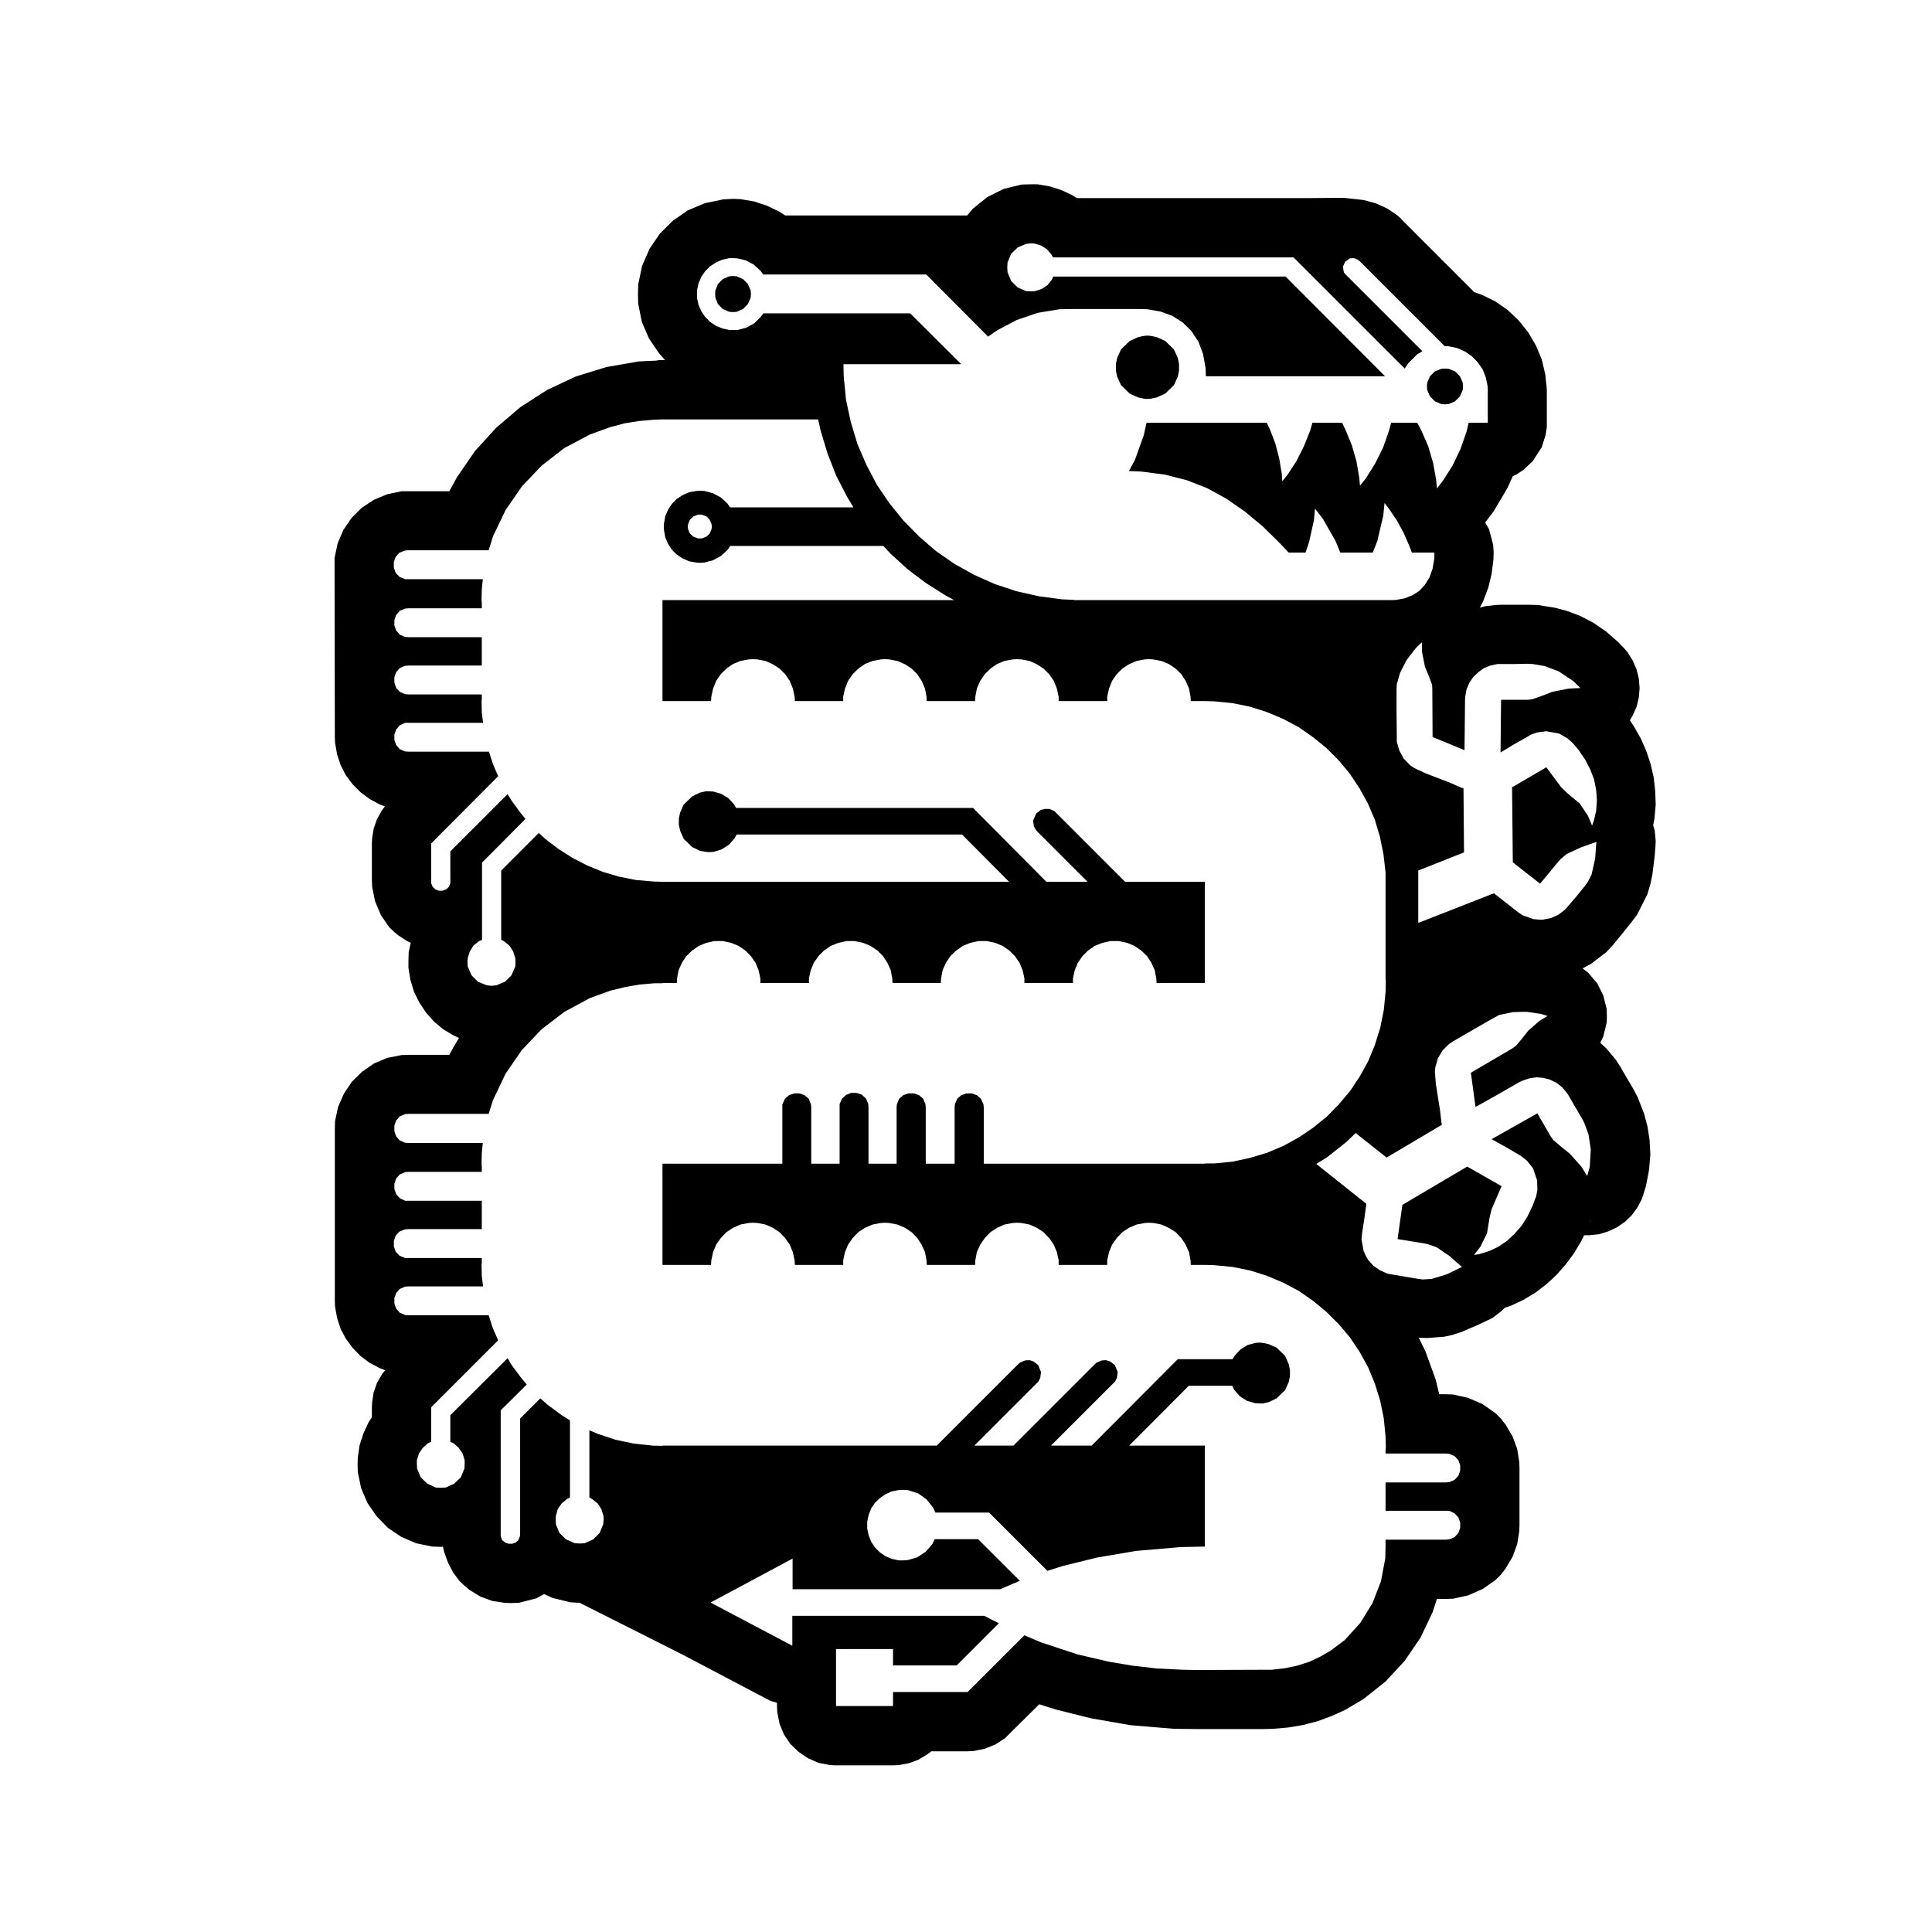 <?xml version="1.0" encoding="UTF-8" standalone="no"?>
<svg
   version="1.0"
   width="159.999mm"
   height="159.999mm"
   id="svg1"
   sodipodi:docname="s94aJctqVZM7lz2.wmf"
   xmlns:inkscape="http://www.inkscape.org/namespaces/inkscape"
   xmlns:sodipodi="http://sodipodi.sourceforge.net/DTD/sodipodi-0.dtd"
   xmlns="http://www.w3.org/2000/svg"
   xmlns:svg="http://www.w3.org/2000/svg">
  <sodipodi:namedview
     id="namedview1"
     pagecolor="#ffffff"
     bordercolor="#000000"
     borderopacity="0.25"
     inkscape:showpageshadow="2"
     inkscape:pageopacity="0.0"
     inkscape:pagecheckerboard="0"
     inkscape:deskcolor="#d1d1d1"
     inkscape:document-units="mm" />
  <defs
     id="defs1">
    <pattern
       id="WMFhbasepattern"
       patternUnits="userSpaceOnUse"
       width="6"
       height="6"
       x="0"
       y="0" />
  </defs>
  <path
     style="fill:#000000;fill-rule:nonzero;fill-opacity:1;stroke:none;"
     d="  M 322.8,57.68   L 324.72,57.68   L 328.48,58.32   L 332.08,59.44   L 335.52,61.04   L 337.04,62   L 404.88,62   L 409.92,62   L 420.48,61.92   L 425.04,62.4   L 426.96,62.64   L 430.72,63.68   L 434.24,65.28   L 437.44,67.44   L 438.88,68.8   L 438.64,68.64   L 442.96,72.96   L 442.96,72.96   L 461.44,91.44   L 463.76,92.24   L 468,94.32   L 471.92,97.04   L 475.36,100.32   L 478.32,104   L 480.72,108.08   L 482.56,112.48   L 483.68,117.2   L 483.92,119.68   L 483.92,119.68   L 484.08,120.88   L 484.16,122.16   L 484.16,122.16   L 484.16,122.16   L 484.16,122.64   L 484.16,122.64   L 484.16,123.12   L 484.16,123.68   L 484.16,132.32   L 484.16,133.68   L 483.76,136.24   L 482.56,140   L 479.76,144.32   L 476.88,147.04   L 474.72,148.48   L 473.52,149.04   L 471.76,152.88   L 467.44,160.16   L 464.88,163.52   L 466.08,165.68   L 467.36,170.48   L 467.52,172.96   L 467.44,175.2   L 466.88,179.6   L 465.84,183.92   L 464.24,188.16   L 463.2,190.16   L 464.8,189.76   L 468.16,189.36   L 469.84,189.28   L 469.92,189.28   L 473.92,189.28   L 478,189.28   L 478,189.28   L 481.28,189.36   L 486.8,190.24   L 490.64,191.28   L 494.64,192.8   L 498.64,194.88   L 502.64,197.6   L 506.48,200.96   L 508.4,202.96   L 509.36,204.08   L 511.04,206.72   L 512.24,209.52   L 512.96,212.4   L 513.2,215.36   L 512.96,218.32   L 512.24,221.28   L 510.96,224.08   L 510.16,225.44   L 511.36,227.28   L 513.52,231.04   L 515.28,235.04   L 516.64,239.12   L 517.6,243.28   L 518.08,247.6   L 518.24,251.92   L 517.84,256.24   L 517.44,258.32   L 517.92,259.92   L 518.24,263.2   L 518.16,264.8   L 517.92,267.92   L 517.2,273.76   L 516.56,276.8   L 515.6,280   L 512.4,286.32   L 510.48,288.88   L 510.48,288.96   L 510.4,288.96   L 507.84,292.16   L 504.8,295.84   L 504.8,295.84   L 502.72,298.08   L 498,301.68   L 495.36,303.12   L 497.12,304.48   L 499.92,307.76   L 501.84,311.6   L 502.88,315.76   L 502.96,318   L 502.96,318   L 502.88,320.16   L 501.84,324.4   L 500.88,326.4   L 502.64,328   L 505.68,331.6   L 506.96,333.6   L 507.04,333.68   L 509.04,337.12   L 511.12,340.64   L 511.12,340.64   L 512.64,343.52   L 514.64,348.72   L 515.68,352.64   L 516.32,356.8   L 516.56,361.36   L 516.16,366.16   L 515.2,371.2   L 514.4,373.76   L 513.92,375.28   L 512.48,378   L 510.72,380.4   L 508.56,382.48   L 506.08,384.16   L 503.36,385.44   L 500.48,386.32   L 497.44,386.64   L 495.84,386.64   L 494.88,388.56   L 492.64,392.32   L 490.08,395.76   L 487.2,399.04   L 484.08,401.92   L 480.64,404.56   L 476.96,406.8   L 473.04,408.64   L 470.96,409.36   L 469.84,410.48   L 467.2,412.48   L 465.76,413.2   L 462.88,414.56   L 457.52,416.88   L 454.56,417.84   L 452.08,418.4   L 446.72,418.8   L 444.08,418.72   L 446.16,422.96   L 449.36,431.76   L 450.48,436.4   L 452.4,436.4   L 454.8,436.48   L 459.52,437.52   L 464.08,439.52   L 468.08,442.32   L 469.76,444   L 471.2,445.84   L 473.44,449.6   L 474.88,453.52   L 475.52,457.52   L 475.6,459.44   L 475.6,477.36   L 475.52,479.36   L 474.88,483.36   L 473.44,487.28   L 471.2,491.04   L 469.76,492.88   L 468.08,494.56   L 464.08,497.36   L 459.52,499.36   L 454.8,500.4   L 452.4,500.48   L 451.2,500.48   L 449.76,500.48   L 448.4,504.64   L 444.64,512.56   L 439.68,519.84   L 433.68,526.32   L 426.72,531.84   L 420.88,535.28   L 416.8,537.12   L 412.48,538.72   L 407.92,539.92   L 403.2,540.72   L 398.4,541.12   L 395.84,541.2   L 374.72,541.2   L 367.44,541.12   L 353.92,540   L 341.52,537.84   L 330.32,535.04   L 325.28,533.44   L 315.92,542.72   L 314.64,544   L 311.6,546   L 308.24,547.36   L 304.72,548.08   L 302.88,548.16   L 291.52,548.16   L 290.24,549.12   L 287.44,550.8   L 284.4,551.92   L 281.2,552.48   L 279.52,552.56   L 261.68,552.56   L 259.76,552.48   L 256.16,551.76   L 252.88,550.32   L 249.92,548.32   L 247.36,545.84   L 245.36,542.88   L 244,539.52   L 243.28,535.92   L 243.2,534   L 243.2,532.96   L 241.2,532.4   L 239.36,531.44   L 213.68,517.92   L 181.44,501.68   L 178.48,501.52   L 172.96,500.16   L 170.32,498.96   L 167.76,500.32   L 162.4,501.68   L 159.76,501.76   L 157.92,501.68   L 154.16,501.12   L 150.4,499.76   L 146.88,497.6   L 145.2,496.16   L 143.92,494.96   L 141.84,492.24   L 140.24,489.12   L 139.04,485.84   L 138.64,484.08   L 138.32,484.16   L 137.92,484.16   L 135.28,484.08   L 130.24,483.04   L 125.6,481.04   L 121.44,478.24   L 117.92,474.64   L 115.04,470.48   L 113.04,465.84   L 112,460.8   L 111.92,458.16   L 111.92,458.16   L 112,456.16   L 112.56,452.32   L 113.76,448.64   L 115.36,445.2   L 116.4,443.6   L 116.4,440.48   L 116.48,438.88   L 116.96,435.76   L 118,432.88   L 119.6,430.08   L 120.56,428.88   L 118.88,428.24   L 115.68,426.56   L 112.88,424.48   L 110.4,421.92   L 108.32,419.12   L 106.64,416   L 105.52,412.56   L 104.88,409.04   L 104.8,407.2   L 104.8,353.2   L 104.88,350.88   L 105.84,346.4   L 107.68,342.24   L 110.16,338.56   L 113.36,335.44   L 117.04,332.88   L 121.2,331.12   L 125.68,330.24   L 128,330.16   L 140.64,330.16   L 142.08,327.52   L 143.68,324.88   L 141.92,324.08   L 138.72,322.16   L 135.84,319.76   L 133.36,316.96   L 131.28,313.84   L 129.6,310.48   L 128.48,306.8   L 127.84,302.96   L 127.84,301.04   L 127.84,301.04   L 127.92,298   L 128.56,295.12   L 127.28,294.48   L 124.72,292.8   L 123.44,291.76   L 121.84,290.24   L 119.2,286.4   L 117.36,282   L 116.48,277.52   L 116.4,275.36   L 116.4,275.76   L 116.4,264   L 116.48,262.4   L 116.96,259.36   L 118,256.4   L 119.52,253.68   L 120.48,252.4   L 118.8,251.76   L 115.68,250.08   L 112.88,248   L 110.4,245.52   L 108.24,242.64   L 106.64,239.52   L 105.52,236.16   L 104.88,232.56   L 104.8,230.72   L 104.72,176.96   L 104.72,174.64   L 105.68,170.08   L 107.44,165.92   L 110,162.16   L 113.2,158.96   L 116.96,156.48   L 121.12,154.72   L 125.68,153.76   L 128.08,153.76   L 127.92,153.76   L 128.08,153.76   L 128.08,153.76   L 128.08,153.76   L 128.16,153.76   L 128.16,153.76   L 140.64,153.76   L 143.04,149.36   L 148.64,141.2   L 155.36,133.84   L 162.88,127.44   L 171.2,122.08   L 180.24,117.84   L 189.84,114.88   L 200,113.12   L 205.28,112.88   L 206.32,112.72   L 207.36,112.72   L 208.16,112.72   L 206.32,110.64   L 203.12,105.92   L 200.88,100.72   L 199.76,95.04   L 199.68,92.08   L 199.76,89.04   L 200.96,83.28   L 203.28,77.92   L 206.48,73.2   L 210.56,69.12   L 215.28,65.84   L 220.64,63.6   L 226.4,62.4   L 229.44,62.24   L 229.44,62.24   L 231.68,62.32   L 236,63.04   L 240.08,64.4   L 243.92,66.24   L 245.76,67.44   L 302.72,67.44   L 304.56,65.28   L 309.04,61.68   L 314.16,59.12   L 319.76,57.76   L 322.72,57.68   L 322.8,57.68  z    M 322.8,76.16   L 321.2,76.32   L 318.56,77.44   L 316.48,79.44   L 315.36,82.16   L 315.28,83.68   L 315.36,85.2   L 316.48,87.92   L 318.56,90   L 321.2,91.12   L 322.8,91.2   L 323.92,91.12   L 326,90.48   L 327.84,89.28   L 329.2,87.6   L 329.68,86.56   L 402.4,86.56   L 433.52,117.76   L 377.44,117.76   L 377.36,115.28   L 376.56,110.8   L 375.12,106.96   L 372.96,103.68   L 370.24,100.96   L 366.96,98.88   L 363.28,97.52   L 359.12,96.8   L 356.88,96.72   L 335.12,96.72   L 331.6,96.8   L 324.8,97.92   L 318.24,100.16   L 312.16,103.36   L 309.28,105.36   L 289.92,85.92   L 238.88,85.92   L 238.08,84.8   L 236,82.88   L 233.52,81.52   L 230.88,80.88   L 229.44,80.8   L 228.24,80.8   L 226.08,81.28   L 224.08,82.16   L 222.24,83.36   L 220.72,84.88   L 219.52,86.64   L 218.64,88.72   L 218.16,90.88   L 218.16,92.08   L 218.16,93.2   L 218.64,95.44   L 219.52,97.44   L 220.72,99.2   L 222.24,100.72   L 224.08,102   L 226.08,102.8   L 228.24,103.28   L 229.44,103.28   L 230.88,103.28   L 233.6,102.56   L 236.08,101.2   L 238.08,99.2   L 238.96,98.08   L 284.88,98.08   L 300.72,113.84   L 300.72,113.92   L 300.64,114   L 264,114   L 264,114   L 264,114.08   L 264.08,117.76   L 264.8,125.12   L 266.32,132.16   L 268.4,139.04   L 271.2,145.52   L 274.48,151.76   L 278.4,157.52   L 282.8,162.96   L 287.68,167.92   L 292.96,172.48   L 298.72,176.48   L 304.88,179.92   L 311.36,182.8   L 318.08,185.04   L 325.2,186.64   L 332.48,187.6   L 336.16,187.76   L 336.32,187.84   L 435.68,187.84   L 437.04,187.76   L 439.68,187.28   L 442.08,186.32   L 444.24,184.96   L 446,183.04   L 447.44,180.72   L 448.4,178   L 448.96,174.72   L 448.96,172.96   L 441.92,172.96   L 441.12,170.88   L 439.36,166.8   L 437.2,162.88   L 434.72,159.2   L 433.36,157.44   L 432.96,161.44   L 431.12,169.28   L 429.68,172.96   L 419.52,172.96   L 418,169.28   L 414.08,162.4   L 411.6,159.2   L 411.28,162.72   L 409.76,169.6   L 408.64,172.96   L 403.36,172.96   L 400.64,170.08   L 395.2,164.72   L 389.6,160.08   L 383.84,156.08   L 377.84,152.8   L 371.52,150.32   L 364.64,148.56   L 357.28,147.6   L 353.36,147.44   L 355.28,143.84   L 358,136.24   L 358.88,132.32   L 396.48,132.32   L 397.52,134.48   L 399.2,138.88   L 400.4,143.52   L 401.2,148.24   L 401.36,150.64   L 403.04,148.56   L 405.84,144.24   L 408.16,139.6   L 410.08,134.8   L 410.8,132.32   L 420.08,132.32   L 421.2,134.64   L 423.12,139.36   L 424.56,144.32   L 425.44,149.44   L 425.68,152   L 427.44,149.84   L 430.4,145.12   L 432.88,140.16   L 434.72,134.96   L 435.44,132.32   L 443.6,132.32   L 444.88,134.72   L 447.04,139.68   L 448.56,144.88   L 449.52,150.16   L 449.76,152.88   L 451.52,150.64   L 454.64,145.76   L 457.12,140.56   L 459.04,135.12   L 459.68,132.32   L 465.68,132.32   L 465.68,123.68   L 465.68,123.12   L 465.68,122.64   L 465.68,122.16   L 465.68,122.16   L 465.6,120.72   L 465.04,118.08   L 464.08,115.6   L 462.56,113.44   L 460.72,111.52   L 458.64,110.08   L 456.16,108.96   L 453.52,108.4   L 452.16,108.32   L 429.92,86.08   L 425.6,81.76   L 425.12,81.36   L 424.08,80.88   L 423.52,80.8   L 422.48,80.88   L 421.04,81.92   L 420.32,83.52   L 420.64,85.28   L 421.28,86   L 425.6,90.32   L 445.2,109.92   L 443.52,110.96   L 440.8,113.68   L 439.68,115.36   L 404.88,80.56   L 329.6,80.56   L 329.04,79.6   L 327.68,78   L 325.92,76.88   L 323.84,76.24   L 322.8,76.16  z    M 229.44,86.4   L 230.56,86.48   L 232.56,87.36   L 234.08,88.88   L 234.96,90.88   L 235.04,92.08   L 234.96,93.2   L 234.08,95.2   L 232.56,96.72   L 230.56,97.6   L 229.44,97.68   L 228.24,97.6   L 226.24,96.72   L 224.72,95.2   L 223.92,93.2   L 223.84,92.08   L 223.92,90.88   L 224.72,88.88   L 226.24,87.36   L 228.24,86.48  z    M 359.12,105.04   L 360.16,105.12   L 362.08,105.52   L 364.72,106.72   L 367.44,109.36   L 368.64,112   L 369.04,113.92   L 369.04,114.96   L 369.04,116   L 368.64,117.92   L 367.44,120.56   L 364.72,123.2   L 362.08,124.4   L 360.16,124.8   L 359.12,124.88   L 358.16,124.8   L 356.24,124.4   L 353.6,123.2   L 350.88,120.56   L 349.68,117.92   L 349.28,116   L 349.28,114.96   L 349.28,113.92   L 349.68,112   L 350.88,109.36   L 353.6,106.72   L 356.24,105.52   L 358.16,105.12  z    M 452.24,115.36   L 453.44,115.44   L 455.44,116.24   L 456.96,117.76   L 457.84,119.76   L 457.92,120.96   L 457.84,122.08   L 456.96,124.08   L 455.44,125.6   L 453.44,126.48   L 452.24,126.56   L 451.12,126.48   L 449.12,125.6   L 447.6,124.08   L 446.72,122.08   L 446.64,120.96   L 446.72,119.76   L 447.6,117.76   L 449.12,116.24   L 451.12,115.44  z    M 256.08,131.28   L 207.36,131.28   L 207.36,131.28   L 204.88,131.36   L 200.16,131.76   L 195.6,132.48   L 191.04,133.68   L 184.64,136   L 176.64,140.24   L 169.52,145.76   L 163.36,152.24   L 158.24,159.68   L 154.32,167.84   L 152.96,172.24   L 127.92,172.24   L 127.84,172.24   L 127.84,172.24   L 126.72,172.32   L 124.96,173.04   L 123.84,174.32   L 123.28,175.92   L 123.28,177.68   L 123.84,179.28   L 125.04,180.56   L 126.8,181.28   L 127.92,181.28   L 151.12,181.28   L 150.8,184.56   L 150.72,187.92   L 150.8,188.56   L 150.8,189.2   L 150.8,190.4   L 127.92,190.4   L 126.8,190.48   L 125.12,191.2   L 124,192.48   L 123.44,194.08   L 123.44,195.76   L 124,197.36   L 125.12,198.64   L 126.8,199.36   L 127.92,199.44   L 150.8,199.44   L 150.8,208.32   L 127.92,208.32   L 126.8,208.4   L 125.12,209.12   L 124,210.4   L 123.44,212   L 123.44,213.68   L 124,215.28   L 125.12,216.56   L 126.8,217.28   L 127.92,217.36   L 150.8,217.36   L 150.8,218.32   L 150.8,218.88   L 150.72,219.44   L 150.8,222.88   L 151.2,226.24   L 127.92,226.24   L 126.8,226.24   L 125.12,227.04   L 124,228.32   L 123.44,229.92   L 123.44,231.6   L 124,233.2   L 125.12,234.48   L 126.8,235.2   L 127.92,235.28   L 153.04,235.28   L 154.32,239.2   L 155.92,242.96   L 134.96,264   L 134.96,275.76   L 134.96,276.48   L 135.44,277.6   L 136.32,278.4   L 137.36,278.8   L 138.56,278.8   L 139.6,278.4   L 140.48,277.6   L 140.96,276.48   L 140.96,275.76   L 140.96,266.48   L 158.88,248.56   L 160.16,250.64   L 162.96,254.48   L 164.48,256.32   L 150.88,270   L 150.88,294.16   L 149.84,294.64   L 148.16,296   L 147.04,297.84   L 146.4,299.92   L 146.32,301.04   L 146.4,302.56   L 147.6,305.28   L 149.6,307.28   L 152.32,308.4   L 153.84,308.56   L 155.36,308.4   L 158.08,307.28   L 160.08,305.28   L 161.28,302.56   L 161.36,301.04   L 161.28,299.92   L 160.64,297.84   L 159.52,296.08   L 157.84,294.64   L 156.88,294.16   L 156.88,272.48   L 168.64,260.72   L 170.56,262.48   L 174.72,265.68   L 179.12,268.48   L 183.76,270.88   L 188.64,272.88   L 193.76,274.4   L 199.04,275.44   L 204.56,275.92   L 207.36,276   L 207.36,276   L 207.36,276   L 315.84,276   L 301.12,261.2   L 230.56,261.2   L 229.92,262.4   L 228.16,264.4   L 225.92,265.84   L 223.36,266.64   L 221.92,266.72   L 220.96,266.64   L 219.12,266.32   L 216.64,265.12   L 214,262.56   L 212.88,260   L 212.48,258.16   L 212.48,257.2   L 212.48,256.24   L 212.88,254.32   L 214,251.84   L 216.64,249.28   L 219.12,248.08   L 220.96,247.68   L 221.92,247.68   L 223.28,247.76   L 225.76,248.48   L 228,249.84   L 229.76,251.76   L 230.4,252.88   L 304.56,252.88   L 327.52,276   L 340.4,276   L 324.72,260.32   L 324.24,259.76   L 323.6,258.64   L 323.36,256.88   L 324.32,254.64   L 325.76,253.52   L 327.04,253.2   L 327.68,253.2   L 328.48,253.2   L 330,253.84   L 330.56,254.4   L 352.16,276   L 377.12,276   L 377.12,307.68   L 362,307.68   L 362,307.68   L 362,307.6   L 361.92,306.24   L 361.44,303.68   L 360.4,301.36   L 359.04,299.28   L 357.2,297.52   L 355.12,296.08   L 352.8,295.12   L 350.24,294.56   L 348.88,294.56   L 347.52,294.56   L 345.04,295.12   L 342.64,296.08   L 340.56,297.52   L 338.8,299.28   L 337.36,301.36   L 336.4,303.68   L 335.84,306.24   L 335.84,307.6   L 335.84,307.68   L 335.84,307.68   L 320.64,307.68   L 320.64,307.68   L 320.64,307.6   L 320.64,306.24   L 320.08,303.68   L 319.12,301.36   L 317.68,299.28   L 315.92,297.52   L 313.84,296.08   L 311.52,295.12   L 308.96,294.56   L 307.6,294.56   L 306.24,294.56   L 303.68,295.12   L 301.36,296.08   L 299.28,297.52   L 297.44,299.28   L 296.08,301.36   L 295.04,303.68   L 294.56,306.24   L 294.48,307.6   L 294.48,307.68   L 294.48,307.68   L 279.36,307.68   L 279.36,307.68   L 279.36,307.6   L 279.28,306.24   L 278.8,303.68   L 277.76,301.36   L 276.4,299.28   L 274.64,297.52   L 272.48,296.08   L 270.16,295.12   L 267.6,294.56   L 266.24,294.56   L 264.96,294.56   L 262.4,295.12   L 260,296.08   L 257.92,297.52   L 256.16,299.28   L 254.72,301.36   L 253.76,303.68   L 253.2,306.24   L 253.2,307.6   L 253.2,307.68   L 253.2,307.68   L 238,307.68   L 238,307.68   L 238,307.6   L 238,306.24   L 237.44,303.68   L 236.48,301.36   L 235.04,299.28   L 233.28,297.52   L 231.2,296.08   L 228.88,295.12   L 226.32,294.56   L 224.96,294.56   L 223.6,294.56   L 221.04,295.12   L 218.72,296.08   L 216.64,297.52   L 214.8,299.28   L 213.44,301.36   L 212.4,303.68   L 211.92,306.24   L 211.84,307.6   L 211.84,307.68   L 211.84,307.68   L 207.36,307.68   L 207.36,307.76   L 207.36,307.76   L 204.88,307.76   L 200.16,308.16   L 195.6,308.96   L 191.04,310.08   L 184.64,312.4   L 176.64,316.72   L 169.52,322.16   L 163.36,328.64   L 158.24,336.08   L 154.32,344.32   L 152.96,348.64   L 127.92,348.64   L 126.8,348.72   L 125.12,349.44   L 124,350.72   L 123.44,352.32   L 123.44,354.08   L 124,355.68   L 125.12,356.96   L 126.8,357.68   L 127.92,357.76   L 151.12,357.76   L 150.8,360.96   L 150.72,364.32   L 150.8,364.96   L 150.8,365.6   L 150.8,366.8   L 127.92,366.8   L 126.8,366.88   L 125.12,367.6   L 124,368.88   L 123.44,370.48   L 123.44,372.16   L 124,373.76   L 125.12,375.04   L 126.8,375.84   L 127.92,375.84   L 150.8,375.84   L 150.8,384.72   L 127.92,384.72   L 127.84,384.72   L 127.84,384.72   L 126.72,384.8   L 124.96,385.52   L 123.84,386.8   L 123.28,388.4   L 123.28,390.16   L 123.84,391.76   L 125.04,393.04   L 126.8,393.76   L 127.92,393.76   L 150.8,393.76   L 150.8,394.88   L 150.8,395.36   L 150.72,395.92   L 150.8,399.36   L 151.2,402.64   L 127.92,402.64   L 126.8,402.72   L 125.12,403.44   L 124,404.72   L 123.44,406.32   L 123.44,408   L 124,409.6   L 125.12,410.88   L 126.8,411.6   L 127.92,411.68   L 152.96,411.68   L 154.24,415.68   L 155.92,419.52   L 134.96,440.48   L 134.96,451.28   L 133.92,451.76   L 132.32,453.2   L 131.12,454.96   L 130.48,457.04   L 130.48,458.16   L 130.56,459.68   L 131.68,462.4   L 133.76,464.4   L 136.4,465.6   L 137.92,465.68   L 139.52,465.6   L 142.16,464.4   L 144.24,462.4   L 145.36,459.68   L 145.44,458.16   L 145.44,457.04   L 144.8,454.96   L 143.6,453.2   L 142,451.76   L 140.96,451.28   L 140.96,442.96   L 158.88,425.12   L 160.16,427.28   L 163.2,431.36   L 164.88,433.36   L 156.72,441.44   L 156.72,480.16   L 156.72,480.88   L 157.2,482.08   L 158.08,482.8   L 159.2,483.2   L 160.32,483.2   L 161.44,482.8   L 162.24,482.08   L 162.72,480.88   L 162.8,480.16   L 162.8,444   L 169.12,437.68   L 171.28,439.6   L 175.92,443.04   L 178.4,444.56   L 178.4,468.72   L 177.44,469.2   L 175.76,470.64   L 174.56,472.4   L 174,474.48   L 173.92,475.6   L 174,477.12   L 175.12,479.84   L 177.2,481.84   L 179.92,483.04   L 181.44,483.12   L 182.96,483.04   L 185.68,481.84   L 187.68,479.84   L 188.8,477.12   L 188.96,475.6   L 188.88,474.48   L 188.24,472.4   L 187.12,470.64   L 185.44,469.28   L 184.48,468.72   L 184.48,447.68   L 187.12,448.8   L 192.64,450.64   L 198.32,451.84   L 204.32,452.48   L 207.36,452.56   L 207.36,452.56   L 207.36,452.48   L 207.36,452.48   L 293.2,452.48   L 318.64,427.04   L 319.28,426.48   L 320.8,425.84   L 321.6,425.76   L 322.32,425.76   L 323.52,426.16   L 324.96,427.28   L 325.84,429.44   L 325.6,431.28   L 325.04,432.4   L 324.56,432.88   L 304.96,452.48   L 317.2,452.48   L 342.64,427.04   L 343.28,426.48   L 344.8,425.84   L 345.6,425.76   L 346.32,425.76   L 347.52,426.16   L 348.96,427.28   L 349.84,429.44   L 349.6,431.28   L 349.04,432.4   L 348.56,432.88   L 328.96,452.48   L 341.68,452.48   L 368.64,425.44   L 385.76,425.44   L 386.48,424.32   L 388.24,422.4   L 390.4,421.04   L 392.96,420.32   L 394.24,420.24   L 395.28,420.32   L 397.12,420.72   L 399.6,421.84   L 402.24,424.4   L 403.36,426.96   L 403.76,428.8   L 403.76,429.76   L 403.76,430.72   L 403.36,432.64   L 402.24,435.12   L 399.6,437.68   L 397.12,438.88   L 395.28,439.28   L 394.24,439.28   L 392.88,439.2   L 390.32,438.48   L 388.08,437.04   L 386.32,435.04   L 385.68,433.76   L 372.08,433.76   L 353.44,452.48   L 377.12,452.48   L 377.12,484.08   L 369.52,484.24   L 355.6,485.44   L 343.36,487.52   L 332.64,490.16   L 327.84,491.68   L 309.6,473.44   L 292.8,473.44   L 292.08,471.92   L 290,469.28   L 287.36,467.44   L 284.16,466.4   L 282.48,466.32   L 281.28,466.4   L 279.12,466.8   L 277.2,467.68   L 275.44,468.88   L 273.92,470.32   L 272.72,472.08   L 271.92,474.08   L 271.44,476.24   L 271.44,477.36   L 271.44,478.48   L 271.92,480.64   L 272.72,482.64   L 273.92,484.4   L 275.44,485.92   L 277.2,487.12   L 279.12,487.92   L 281.28,488.4   L 282.48,488.4   L 284.08,488.32   L 287.12,487.44   L 289.76,485.68   L 291.84,483.28   L 292.56,481.76   L 306.16,481.76   L 319.2,494.8   L 316,496.16   L 313.04,497.44   L 248.08,497.44   L 248.08,487.84   L 222.4,501.6   L 248,515.12   L 248,505.76   L 308.08,505.76   L 310.24,506.88   L 312.64,508.08   L 299.44,521.28   L 279.52,521.28   L 279.52,516.16   L 261.68,516.16   L 261.68,534   L 279.52,534   L 279.52,529.6   L 302.88,529.6   L 320.64,511.84   L 325.68,514   L 337.28,517.84   L 347.28,520.16   L 354.48,521.36   L 362.16,522.24   L 370.32,522.64   L 374.64,522.72   L 395.84,522.64   L 398,522.64   L 402.16,522.16   L 406,521.36   L 409.76,520.16   L 413.2,518.56   L 416.4,516.72   L 420.88,513.36   L 425.76,508   L 429.6,501.76   L 432.24,494.96   L 433.6,487.76   L 433.68,484.08   L 433.68,481.92   L 445.52,481.92   L 452.48,481.92   L 453.6,481.84   L 455.28,481.12   L 456.48,479.84   L 457.04,478.24   L 457.04,476.56   L 456.48,474.96   L 455.28,473.68   L 453.6,472.88   L 452.48,472.88   L 433.68,472.88   L 433.68,464   L 452.48,464   L 453.6,463.92   L 455.28,463.2   L 456.48,461.92   L 457.04,460.32   L 457.04,458.64   L 456.48,457.04   L 455.28,455.76   L 453.6,455.04   L 452.48,454.96   L 433.68,454.96   L 433.68,453.68   L 433.76,453.12   L 433.76,452.56   L 433.68,449.6   L 433.12,443.92   L 432,438.4   L 430.32,433.04   L 428.24,428   L 425.6,423.2   L 422.56,418.64   L 419.04,414.48   L 415.2,410.64   L 411.04,407.2   L 406.56,404.08   L 401.76,401.52   L 396.64,399.36   L 391.36,397.68   L 385.84,396.56   L 380.08,396   L 377.2,395.92   L 377.12,395.92   L 372.72,395.92   L 372.72,395.84   L 372.72,395.84   L 372.64,394.48   L 372.16,391.92   L 371.12,389.6   L 369.76,387.52   L 368,385.68   L 365.84,384.32   L 363.52,383.28   L 360.96,382.8   L 359.6,382.72   L 358.32,382.8   L 355.76,383.28   L 353.36,384.32   L 351.28,385.68   L 349.52,387.52   L 348.08,389.6   L 347.12,391.92   L 346.56,394.48   L 346.56,395.84   L 346.56,395.84   L 346.56,395.92   L 331.36,395.92   L 331.36,395.84   L 331.36,395.84   L 331.36,394.48   L 330.8,391.92   L 329.84,389.6   L 328.4,387.52   L 326.64,385.68   L 324.56,384.32   L 322.24,383.28   L 319.68,382.8   L 318.32,382.72   L 316.96,382.8   L 314.4,383.28   L 312.08,384.32   L 310,385.68   L 308.24,387.52   L 306.8,389.6   L 305.76,391.92   L 305.28,394.48   L 305.2,395.84   L 305.2,395.84   L 305.2,395.92   L 290.08,395.92   L 290.08,395.84   L 290.08,395.84   L 290,394.48   L 289.52,391.92   L 288.48,389.6   L 287.12,387.52   L 285.36,385.68   L 283.28,384.32   L 280.88,383.28   L 278.32,382.8   L 276.96,382.72   L 275.68,382.8   L 273.12,383.28   L 270.72,384.32   L 268.64,385.68   L 266.88,387.52   L 265.44,389.6   L 264.48,391.92   L 263.92,394.48   L 263.92,395.84   L 263.92,395.84   L 263.92,395.92   L 248.8,395.92   L 248.8,395.84   L 248.8,395.84   L 248.72,394.48   L 248.16,391.92   L 247.2,389.6   L 245.76,387.52   L 244,385.68   L 241.92,384.32   L 239.6,383.28   L 237.04,382.8   L 235.68,382.72   L 234.32,382.8   L 231.76,383.28   L 229.44,384.32   L 227.36,385.68   L 225.6,387.52   L 224.16,389.6   L 223.2,391.92   L 222.64,394.48   L 222.56,395.84   L 222.56,395.84   L 222.56,395.92   L 207.36,395.92   L 207.36,364.24   L 244.88,364.24   L 244.88,346.72   L 244.88,345.68   L 245.68,343.92   L 246.96,342.8   L 248.56,342.24   L 250.24,342.24   L 251.84,342.8   L 253.12,343.92   L 253.84,345.68   L 253.92,346.72   L 253.92,364.24   L 262.8,364.24   L 262.8,346.72   L 262.8,345.6   L 263.52,343.92   L 264.8,342.72   L 266.4,342.08   L 268.08,342.08   L 269.76,342.64   L 271.04,343.84   L 271.76,345.52   L 271.84,346.64   L 271.84,346.64   L 271.84,346.72   L 271.84,346.72   L 271.84,364.24   L 280.64,364.24   L 280.64,346.72   L 280.72,345.68   L 281.44,343.92   L 282.72,342.8   L 284.32,342.24   L 286.08,342.24   L 287.68,342.8   L 288.96,343.92   L 289.68,345.68   L 289.76,346.72   L 289.76,364.24   L 298.8,364.24   L 298.8,346.72   L 298.88,345.68   L 299.6,343.92   L 300.88,342.8   L 302.48,342.24   L 304.16,342.24   L 305.76,342.8   L 307.04,343.92   L 307.84,345.68   L 307.92,346.72   L 307.92,364.24   L 377.12,364.24   L 377.2,364.16   L 380.08,364.16   L 385.84,363.6   L 391.36,362.4   L 396.64,360.8   L 401.76,358.64   L 406.56,356   L 411.04,352.96   L 415.28,349.52   L 419.04,345.68   L 422.56,341.52   L 425.6,336.96   L 428.24,332.16   L 430.32,327.12   L 432,321.76   L 433.12,316.24   L 433.68,310.56   L 433.76,307.6   L 433.76,306.96   L 433.68,306.32   L 433.68,276   L 433.68,273.12   L 433.04,267.44   L 431.92,261.92   L 430.32,256.56   L 428.16,251.52   L 425.52,246.72   L 422.48,242.16   L 419.04,238   L 415.2,234.16   L 410.96,230.72   L 406.48,227.6   L 401.68,225.04   L 396.56,222.88   L 391.28,221.2   L 385.76,220.08   L 380.08,219.52   L 377.12,219.44   L 372.72,219.44   L 372.72,219.44   L 372.72,219.44   L 372.64,218.08   L 372.16,215.52   L 371.12,213.12   L 369.76,211.04   L 368,209.28   L 365.84,207.84   L 363.52,206.88   L 360.96,206.4   L 359.6,206.32   L 358.32,206.4   L 355.76,206.88   L 353.36,207.92   L 351.28,209.28   L 349.52,211.04   L 348.08,213.12   L 347.12,215.52   L 346.56,218.08   L 346.56,219.44   L 346.56,219.44   L 346.56,219.44   L 331.36,219.44   L 331.36,219.44   L 331.36,219.44   L 331.36,218.08   L 330.8,215.52   L 329.84,213.12   L 328.4,211.04   L 326.64,209.28   L 324.56,207.92   L 322.24,206.88   L 319.68,206.4   L 318.32,206.32   L 316.96,206.4   L 314.4,206.88   L 312.08,207.84   L 310,209.28   L 308.24,211.04   L 306.8,213.12   L 305.76,215.52   L 305.28,218.08   L 305.2,219.44   L 305.2,219.44   L 305.2,219.44   L 290.08,219.44   L 290.08,219.44   L 290.08,219.44   L 290,218.08   L 289.52,215.52   L 288.48,213.12   L 287.12,211.04   L 285.36,209.28   L 283.28,207.92   L 280.88,206.88   L 278.32,206.4   L 276.96,206.32   L 275.68,206.4   L 273.12,206.88   L 270.72,207.84   L 268.64,209.28   L 266.88,211.04   L 265.44,213.12   L 264.48,215.52   L 263.92,218.08   L 263.92,219.44   L 263.92,219.44   L 263.92,219.44   L 248.8,219.44   L 248.8,219.44   L 248.8,219.44   L 248.72,218.08   L 248.16,215.52   L 247.2,213.12   L 245.76,211.04   L 244,209.28   L 241.92,207.92   L 239.6,206.88   L 237.04,206.4   L 235.68,206.32   L 234.32,206.4   L 231.76,206.88   L 229.44,207.84   L 227.36,209.28   L 225.6,211.04   L 224.16,213.12   L 223.2,215.52   L 222.64,218.08   L 222.56,219.44   L 222.56,219.44   L 222.56,219.44   L 207.36,219.44   L 207.36,187.84   L 298.64,187.84   L 295.6,186.16   L 289.68,182.4   L 284.08,178.16   L 278.88,173.44   L 276.48,170.88   L 228.56,170.88   L 227.76,172.08   L 225.68,174   L 223.2,175.36   L 220.48,176.08   L 219.04,176.16   L 217.92,176.08   L 215.68,175.68   L 213.68,174.8   L 211.84,173.6   L 210.32,172.08   L 209.12,170.24   L 208.24,168.24   L 207.84,166   L 207.76,164.88   L 207.84,163.76   L 208.24,161.52   L 209.12,159.52   L 210.32,157.68   L 211.84,156.16   L 213.68,154.96   L 215.68,154.08   L 217.92,153.68   L 219.04,153.6   L 220.48,153.68   L 223.2,154.4   L 225.6,155.68   L 227.68,157.6   L 228.48,158.8   L 267.12,158.8   L 265.2,155.6   L 261.76,148.96   L 259.04,142   L 256.88,134.88   L 256.08,131.28  z    M 219.04,161.04   L 218.32,161.12   L 216.96,161.68   L 215.92,162.72   L 215.36,164.08   L 215.28,164.8   L 215.36,165.6   L 215.92,166.96   L 216.96,167.92   L 218.32,168.48   L 219.04,168.56   L 219.84,168.48   L 221.2,167.92   L 222.16,166.96   L 222.72,165.6   L 222.8,164.8   L 222.72,164.08   L 222.16,162.72   L 221.2,161.68   L 219.84,161.12  z    M 445.04,201.04   L 443.2,202.8   L 440.24,206.64   L 438.24,210.56   L 437.2,214.16   L 437.12,215.68   L 437.12,223.2   L 437.2,230.72   L 437.2,232.16   L 438,234.96   L 439.36,237.44   L 441.28,239.44   L 442.48,240.32   L 446.08,242   L 453.76,244.96   L 457.44,246.56   L 457.76,246.64   L 458.08,246.72   L 458.24,266.8   L 443.92,272.48   L 443.92,288.88   L 467.6,279.6   L 471.28,282.48   L 475.04,285.44   L 476.56,286.48   L 479.92,287.68   L 481.68,287.84   L 482.96,287.84   L 485.44,287.36   L 487.76,286.32   L 489.76,284.8   L 490.64,283.84   L 493.44,280.56   L 496.16,277.2   L 496.96,276.08   L 498.16,273.76   L 499.28,268.8   L 499.68,263.52   L 494.72,265.28   L 490.4,267.28   L 488.4,268.96   L 487.44,270.08   L 482.08,276.56   L 482.08,276.56   L 482,276.56   L 473.52,269.92   L 473.28,246.4   L 473.52,246.24   L 473.76,246.16   L 484,240.16   L 488.72,246.48   L 490.64,248.32   L 494.48,251.52   L 497.04,255.36   L 498.32,258.4   L 498.88,256.88   L 499.6,253.76   L 499.84,250.48   L 499.6,247.28   L 498.96,244   L 497.76,240.88   L 496.16,237.76   L 494.08,234.72   L 492.88,233.28   L 492.16,232.48   L 490.64,231.12   L 488,229.6   L 484,228.88   L 481.04,229.28   L 479.04,230   L 478.16,230.56   L 473.92,232.96   L 469.68,235.52   L 469.84,219.04   L 478.16,219.04   L 479.52,218.88   L 482.32,217.92   L 485.84,216.56   L 491.04,215.52   L 494.64,215.36   L 492.48,213.2   L 487.92,210.16   L 483.52,208.48   L 479.68,207.84   L 478.08,207.76   L 474,207.84   L 469.84,207.84   L 468.72,207.84   L 466.48,208.32   L 464.48,209.12   L 462.72,210.4   L 461.12,211.92   L 459.92,213.68   L 459.04,215.76   L 458.64,217.92   L 458.56,219.12   L 458.48,226.96   L 458.4,234.8   L 448.48,230.72   L 448.48,230.72   L 448.4,230.72   L 448.32,215.68   L 448.24,214.32   L 447.28,211.76   L 446,208.64   L 445.12,204.16   L 445.04,201.04  z    M 506.72,221.04   L 506.96,221.28   L 507.2,221.6   L 507.36,221.76   L 507.44,221.84  z    M 476,316.72   L 473.52,316.8   L 469.28,317.68   L 467.76,318.48   L 461.2,322.24   L 454.72,326   L 453.52,326.8   L 451.52,328.8   L 450.08,331.2   L 449.28,334   L 449.12,335.44   L 449.44,339.36   L 450.72,347.44   L 451.2,351.52   L 451.28,351.84   L 451.28,352.08   L 434,362.32   L 424.32,354.64   L 421.52,357.36   L 415.36,362.24   L 412,364.32   L 427.68,376.8   L 427.04,381.44   L 426.32,386.16   L 426.16,388   L 426.8,391.52   L 427.52,393.12   L 428.16,394.24   L 429.84,396.16   L 431.92,397.6   L 434.24,398.64   L 435.52,398.88   L 439.76,399.6   L 444,400.32   L 445.36,400.48   L 448,400.32   L 452.8,398.88   L 457.6,396.56   L 453.68,393.12   L 449.68,390.4   L 447.2,389.52   L 445.84,389.2   L 437.52,387.84   L 437.52,387.84   L 437.44,387.84   L 438.96,377.12   L 459.28,365.12   L 459.52,365.28   L 459.76,365.44   L 470,371.28   L 466.88,378.48   L 466.24,381.12   L 465.44,386   L 463.36,390.24   L 461.36,392.8   L 462.96,392.56   L 466.08,391.6   L 468.96,390.24   L 471.68,388.4   L 474.08,386.16   L 476.32,383.6   L 478.16,380.64   L 479.76,377.28   L 480.4,375.52   L 480.8,374.56   L 481.2,372.48   L 481.12,369.44   L 479.84,365.68   L 477.92,363.28   L 476.32,362   L 475.44,361.44   L 471.2,358.96   L 466.88,356.56   L 481.2,348.48   L 485.36,355.68   L 486.16,356.8   L 488.4,358.72   L 491.36,361.12   L 494.88,365.04   L 496.8,368.08   L 497.6,365.2   L 497.92,359.76   L 497.2,355.04   L 495.84,351.36   L 495.12,350   L 493.04,346.48   L 490.96,342.88   L 490.32,341.92   L 488.88,340.24   L 487.12,338.88   L 485.12,337.92   L 483.04,337.36   L 480.88,337.2   L 478.72,337.52   L 476.56,338.24   L 475.52,338.72   L 468.72,342.64   L 461.84,346.48   L 460.4,335.84   L 460.4,335.76   L 460.4,335.76   L 473.36,328.16   L 474.48,327.36   L 476.24,325.28   L 478.32,322.64   L 481.76,319.6   L 484.4,318   L 484.4,318   L 482.32,317.36   L 478,316.72   L 476,316.72  z    M 497.92,381.44   L 497.84,381.76   L 497.68,382.08   L 497.6,382.24   L 497.6,382.48  z   "
     id="path1" />
</svg>
